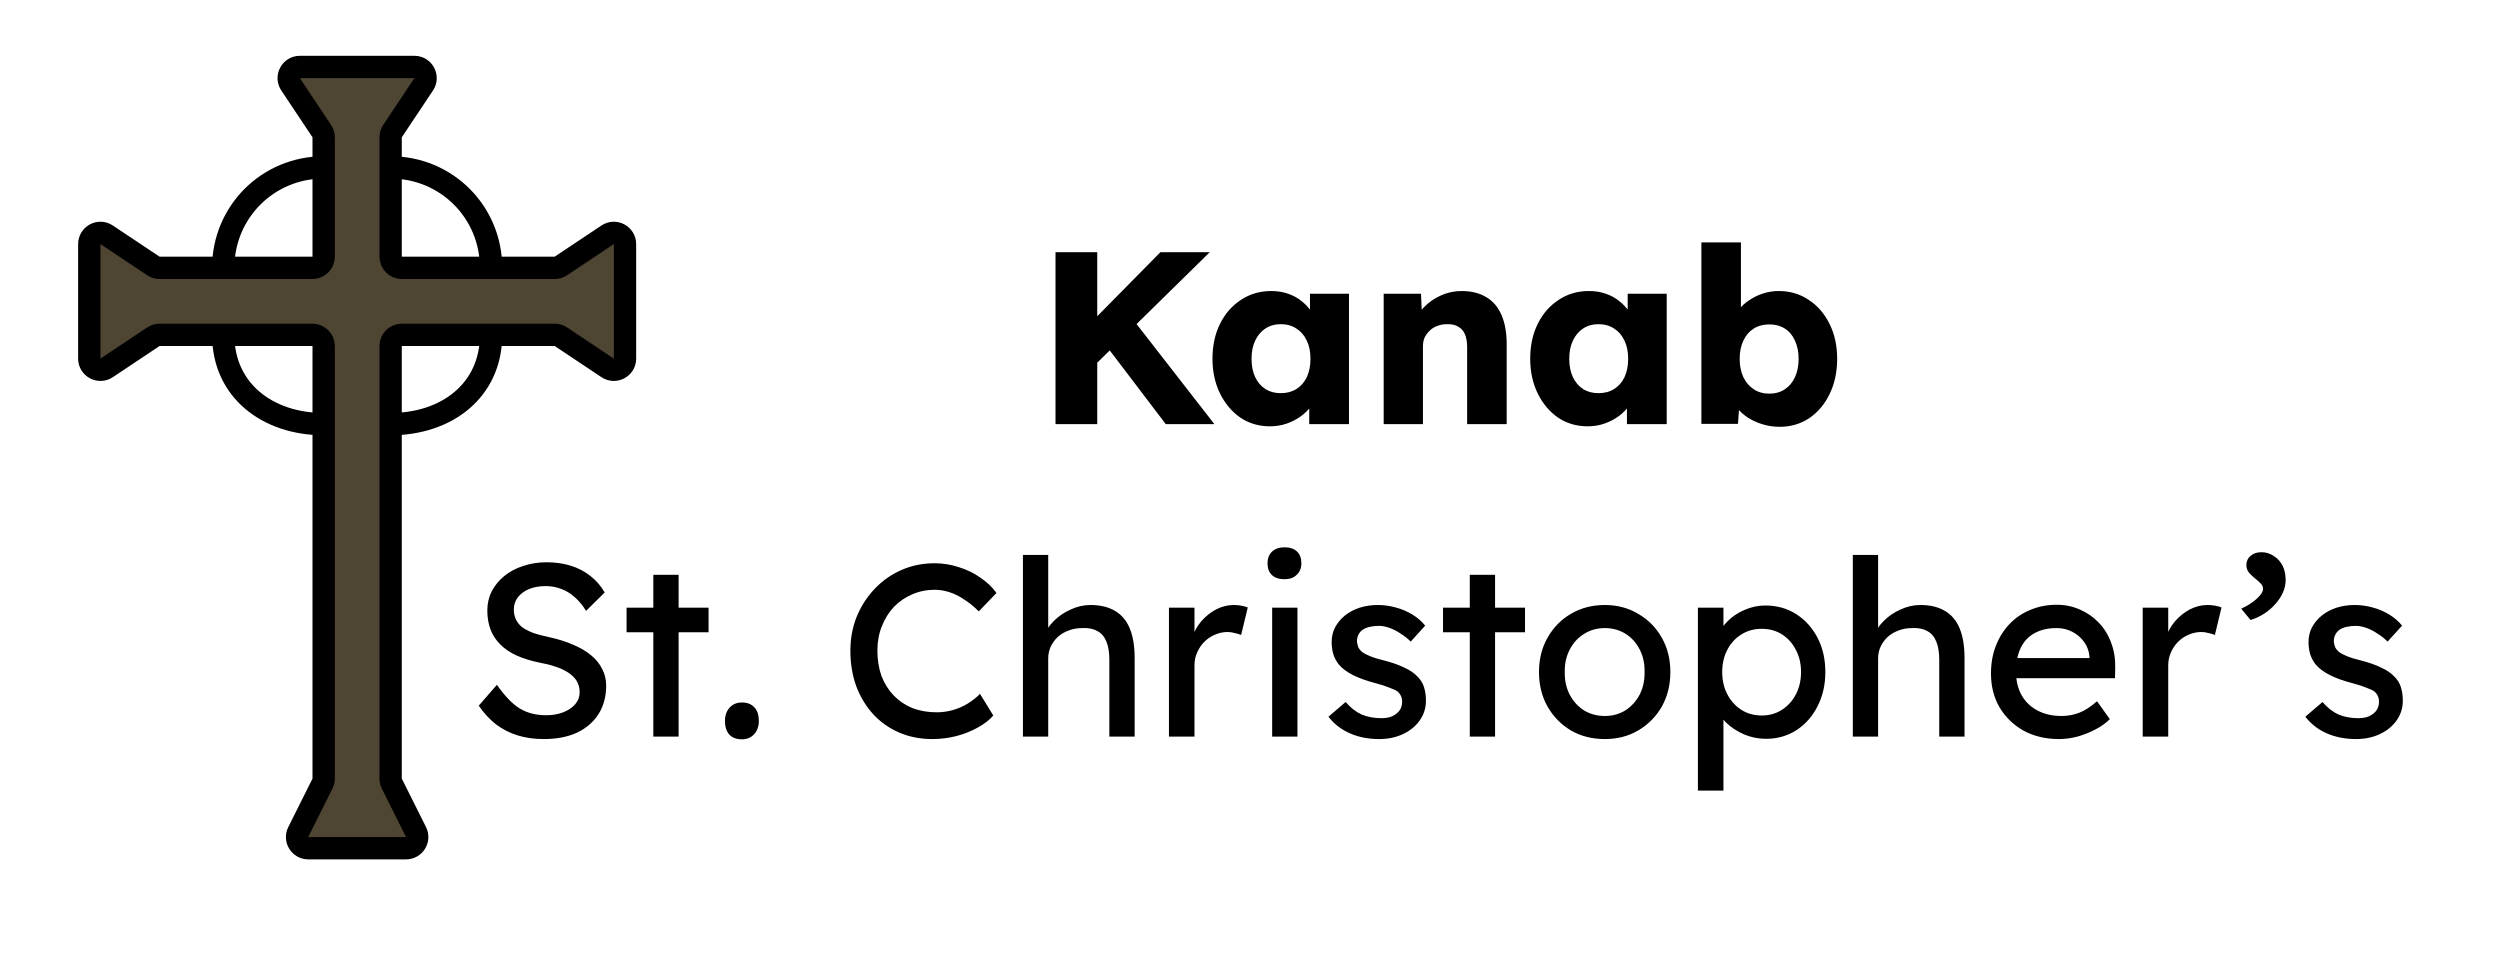 <svg width="112" height="43" viewBox="0 0 112 43" fill="none" xmlns="http://www.w3.org/2000/svg">
<path d="M18.566 3H13.434C13.035 3 12.797 3.445 13.018 3.777L14.416 5.874C14.471 5.956 14.5 6.053 14.5 6.151V7.5V11.5C14.5 11.776 14.276 12 14 12H10H7.151C7.053 12 6.956 11.971 6.874 11.916L4.777 10.518C4.445 10.297 4 10.535 4 10.934V16.066C4 16.465 4.445 16.703 4.777 16.482L6.874 15.084C6.956 15.029 7.053 15 7.151 15H10H14C14.276 15 14.5 15.224 14.5 15.5V19V34.882C14.5 34.96 14.482 35.036 14.447 35.106L13.362 37.276C13.196 37.609 13.437 38 13.809 38H18.191C18.563 38 18.804 37.609 18.638 37.276L17.553 35.106C17.518 35.036 17.5 34.96 17.5 34.882V19V15.5C17.5 15.224 17.724 15 18 15H22H24.849C24.947 15 25.044 15.029 25.126 15.084L27.223 16.482C27.555 16.703 28 16.465 28 16.066V10.934C28 10.535 27.555 10.297 27.223 10.518L25.126 11.916C25.044 11.971 24.947 12 24.849 12H22H18C17.724 12 17.5 11.776 17.5 11.5V7.5V6.151C17.5 6.053 17.529 5.956 17.584 5.874L18.982 3.777C19.203 3.445 18.965 3 18.566 3Z" fill="#4F4533"/>
<path d="M14.5 7.5V11.5C14.5 11.776 14.276 12 14 12H10M14.5 7.5V6.151C14.5 6.053 14.471 5.956 14.416 5.874L13.018 3.777C12.797 3.445 13.035 3 13.434 3H18.566C18.965 3 19.203 3.445 18.982 3.777L17.584 5.874C17.529 5.956 17.5 6.053 17.5 6.151V7.5M14.5 7.5C12 7.5 10 9.5 10 12M10 12H7.151C7.053 12 6.956 11.971 6.874 11.916L4.777 10.518C4.445 10.297 4 10.535 4 10.934V16.066C4 16.465 4.445 16.703 4.777 16.482L6.874 15.084C6.956 15.029 7.053 15 7.151 15H10M17.5 7.5V11.5C17.5 11.776 17.724 12 18 12H22M17.5 7.5C20 7.5 22 9.5 22 12M22 12H24.849C24.947 12 25.044 11.971 25.126 11.916L27.223 10.518C27.555 10.297 28 10.535 28 10.934V16.066C28 16.465 27.555 16.703 27.223 16.482L25.126 15.084C25.044 15.029 24.947 15 24.849 15H22M22 15H18C17.724 15 17.5 15.224 17.5 15.5V19M22 15C22 17.5 20 19 17.5 19M17.5 19V34.882C17.5 34.96 17.518 35.036 17.553 35.106L18.638 37.276C18.804 37.609 18.563 38 18.191 38H13.809C13.437 38 13.196 37.609 13.362 37.276L14.447 35.106C14.482 35.036 14.5 34.96 14.5 34.882V19M14.5 19V15.5C14.5 15.224 14.276 15 14 15H10M14.5 19C12 19 10 17.5 10 15" stroke="black"/>
<path d="M48.651 16.745L48.167 15.172L51.984 11.3H54.195L48.651 16.745ZM47.287 19V11.3H49.157V19H47.287ZM52.226 19L49.366 15.238L50.631 14.149L54.404 19H52.226ZM56.894 19.099C56.402 19.099 55.962 18.971 55.574 18.714C55.192 18.45 54.888 18.091 54.66 17.636C54.433 17.174 54.319 16.653 54.319 16.074C54.319 15.48 54.433 14.956 54.66 14.501C54.888 14.046 55.2 13.691 55.596 13.434C55.992 13.17 56.443 13.038 56.949 13.038C57.227 13.038 57.48 13.078 57.708 13.159C57.942 13.24 58.148 13.353 58.324 13.5C58.499 13.639 58.65 13.804 58.775 13.995C58.899 14.178 58.991 14.376 59.05 14.589L58.687 14.545V13.159H60.435V19H58.654V17.592L59.05 17.581C58.991 17.786 58.895 17.981 58.764 18.164C58.632 18.347 58.47 18.509 58.279 18.648C58.089 18.787 57.876 18.897 57.642 18.978C57.407 19.059 57.157 19.099 56.894 19.099ZM57.377 17.614C57.649 17.614 57.883 17.552 58.081 17.427C58.279 17.302 58.434 17.126 58.544 16.899C58.654 16.664 58.709 16.389 58.709 16.074C58.709 15.759 58.654 15.487 58.544 15.26C58.434 15.025 58.279 14.846 58.081 14.721C57.883 14.589 57.649 14.523 57.377 14.523C57.114 14.523 56.883 14.589 56.684 14.721C56.494 14.846 56.343 15.025 56.233 15.26C56.123 15.487 56.069 15.759 56.069 16.074C56.069 16.389 56.123 16.664 56.233 16.899C56.343 17.126 56.494 17.302 56.684 17.427C56.883 17.552 57.114 17.614 57.377 17.614ZM61.989 19V13.159H63.66L63.715 14.347L63.364 14.479C63.444 14.215 63.587 13.977 63.792 13.764C64.005 13.544 64.258 13.368 64.552 13.236C64.845 13.104 65.153 13.038 65.475 13.038C65.915 13.038 66.286 13.13 66.587 13.313C66.887 13.489 67.115 13.757 67.269 14.116C67.422 14.468 67.499 14.901 67.499 15.414V19H65.728V15.557C65.728 15.322 65.695 15.128 65.629 14.974C65.564 14.82 65.461 14.706 65.322 14.633C65.189 14.552 65.025 14.516 64.826 14.523C64.672 14.523 64.529 14.549 64.397 14.6C64.266 14.644 64.152 14.714 64.056 14.809C63.961 14.897 63.884 15 63.825 15.117C63.774 15.234 63.748 15.363 63.748 15.502V19H62.88C62.674 19 62.498 19 62.352 19C62.205 19 62.084 19 61.989 19ZM71.127 19.099C70.636 19.099 70.196 18.971 69.807 18.714C69.426 18.45 69.121 18.091 68.894 17.636C68.667 17.174 68.553 16.653 68.553 16.074C68.553 15.48 68.667 14.956 68.894 14.501C69.121 14.046 69.433 13.691 69.829 13.434C70.225 13.17 70.676 13.038 71.182 13.038C71.461 13.038 71.714 13.078 71.941 13.159C72.176 13.24 72.381 13.353 72.557 13.5C72.733 13.639 72.883 13.804 73.008 13.995C73.133 14.178 73.224 14.376 73.283 14.589L72.92 14.545V13.159H74.669V19H72.887V17.592L73.283 17.581C73.224 17.786 73.129 17.981 72.997 18.164C72.865 18.347 72.704 18.509 72.513 18.648C72.322 18.787 72.11 18.897 71.875 18.978C71.64 19.059 71.391 19.099 71.127 19.099ZM71.611 17.614C71.882 17.614 72.117 17.552 72.315 17.427C72.513 17.302 72.667 17.126 72.777 16.899C72.887 16.664 72.942 16.389 72.942 16.074C72.942 15.759 72.887 15.487 72.777 15.26C72.667 15.025 72.513 14.846 72.315 14.721C72.117 14.589 71.882 14.523 71.611 14.523C71.347 14.523 71.116 14.589 70.918 14.721C70.727 14.846 70.577 15.025 70.467 15.26C70.357 15.487 70.302 15.759 70.302 16.074C70.302 16.389 70.357 16.664 70.467 16.899C70.577 17.126 70.727 17.302 70.918 17.427C71.116 17.552 71.347 17.614 71.611 17.614ZM79.731 19.121C79.467 19.121 79.214 19.084 78.972 19.011C78.73 18.938 78.51 18.839 78.312 18.714C78.121 18.589 77.96 18.446 77.828 18.285C77.703 18.116 77.619 17.944 77.575 17.768L77.96 17.636L77.861 18.989H76.222V10.86H77.993V14.556L77.63 14.424C77.674 14.233 77.758 14.057 77.883 13.896C78.008 13.727 78.165 13.581 78.356 13.456C78.547 13.324 78.756 13.221 78.983 13.148C79.21 13.075 79.445 13.038 79.687 13.038C80.193 13.038 80.64 13.17 81.029 13.434C81.425 13.691 81.737 14.05 81.964 14.512C82.191 14.967 82.305 15.487 82.305 16.074C82.305 16.668 82.191 17.196 81.964 17.658C81.744 18.113 81.44 18.472 81.051 18.736C80.662 18.993 80.222 19.121 79.731 19.121ZM79.269 17.636C79.533 17.636 79.764 17.57 79.962 17.438C80.16 17.306 80.31 17.126 80.413 16.899C80.523 16.664 80.578 16.389 80.578 16.074C80.578 15.766 80.523 15.495 80.413 15.26C80.31 15.025 80.16 14.846 79.962 14.721C79.764 14.596 79.533 14.534 79.269 14.534C78.998 14.534 78.763 14.596 78.565 14.721C78.367 14.846 78.213 15.025 78.103 15.26C77.993 15.495 77.938 15.766 77.938 16.074C77.938 16.389 77.993 16.664 78.103 16.899C78.213 17.126 78.367 17.306 78.565 17.438C78.763 17.57 78.998 17.636 79.269 17.636ZM24.352 33.11C23.933 33.11 23.545 33.055 23.186 32.945C22.834 32.835 22.511 32.67 22.218 32.45C21.931 32.223 21.675 31.944 21.448 31.614L22.262 30.679C22.621 31.192 22.965 31.548 23.296 31.746C23.625 31.944 24.018 32.043 24.473 32.043C24.751 32.043 25.004 31.999 25.232 31.911C25.459 31.823 25.639 31.702 25.77 31.548C25.902 31.394 25.968 31.218 25.968 31.02C25.968 30.888 25.947 30.763 25.902 30.646C25.858 30.529 25.789 30.422 25.694 30.327C25.605 30.232 25.488 30.144 25.341 30.063C25.202 29.982 25.037 29.913 24.846 29.854C24.656 29.788 24.436 29.733 24.186 29.689C23.791 29.608 23.446 29.502 23.152 29.37C22.859 29.238 22.613 29.073 22.416 28.875C22.218 28.677 22.071 28.453 21.976 28.204C21.88 27.947 21.832 27.661 21.832 27.346C21.832 27.038 21.898 26.752 22.03 26.488C22.17 26.224 22.357 25.997 22.591 25.806C22.834 25.608 23.116 25.458 23.439 25.355C23.761 25.245 24.11 25.19 24.483 25.19C24.88 25.19 25.242 25.241 25.573 25.344C25.902 25.447 26.196 25.601 26.453 25.806C26.709 26.004 26.922 26.25 27.09 26.543L26.255 27.368C26.108 27.126 25.943 26.924 25.759 26.763C25.576 26.594 25.375 26.47 25.154 26.389C24.934 26.301 24.7 26.257 24.451 26.257C24.165 26.257 23.915 26.301 23.703 26.389C23.49 26.477 23.321 26.602 23.197 26.763C23.079 26.917 23.02 27.1 23.02 27.313C23.02 27.467 23.05 27.61 23.108 27.742C23.167 27.867 23.255 27.98 23.372 28.083C23.497 28.178 23.662 28.266 23.867 28.347C24.073 28.42 24.319 28.486 24.605 28.545C25.008 28.633 25.367 28.747 25.683 28.886C25.998 29.018 26.265 29.176 26.485 29.359C26.706 29.542 26.87 29.748 26.98 29.975C27.098 30.202 27.157 30.448 27.157 30.712C27.157 31.203 27.043 31.629 26.816 31.988C26.588 32.347 26.265 32.626 25.848 32.824C25.43 33.015 24.931 33.11 24.352 33.11ZM29.269 33V25.751H30.402V33H29.269ZM28.07 28.325V27.225H31.744V28.325H28.07ZM33.237 33.121C32.995 33.121 32.808 33.051 32.676 32.912C32.544 32.765 32.478 32.56 32.478 32.296C32.478 32.054 32.548 31.856 32.687 31.702C32.827 31.548 33.01 31.471 33.237 31.471C33.479 31.471 33.666 31.544 33.798 31.691C33.93 31.83 33.996 32.032 33.996 32.296C33.996 32.538 33.927 32.736 33.787 32.89C33.648 33.044 33.465 33.121 33.237 33.121ZM41.771 33.11C41.236 33.11 40.745 33.015 40.297 32.824C39.85 32.633 39.461 32.362 39.131 32.01C38.801 31.651 38.545 31.229 38.361 30.745C38.185 30.261 38.097 29.729 38.097 29.15C38.097 28.6 38.193 28.09 38.383 27.621C38.581 27.144 38.853 26.726 39.197 26.367C39.542 26.008 39.942 25.729 40.396 25.531C40.851 25.333 41.342 25.234 41.87 25.234C42.244 25.234 42.607 25.293 42.959 25.41C43.319 25.52 43.641 25.678 43.927 25.883C44.221 26.081 44.459 26.308 44.642 26.565L43.85 27.39C43.638 27.177 43.421 27.001 43.201 26.862C42.989 26.715 42.769 26.605 42.541 26.532C42.321 26.459 42.098 26.422 41.87 26.422C41.511 26.422 41.174 26.492 40.858 26.631C40.55 26.763 40.279 26.95 40.044 27.192C39.817 27.434 39.637 27.724 39.505 28.061C39.373 28.391 39.307 28.754 39.307 29.15C39.307 29.568 39.37 29.949 39.494 30.294C39.626 30.631 39.81 30.921 40.044 31.163C40.279 31.405 40.558 31.592 40.88 31.724C41.21 31.849 41.573 31.911 41.969 31.911C42.211 31.911 42.45 31.878 42.684 31.812C42.919 31.746 43.139 31.651 43.344 31.526C43.55 31.401 43.737 31.255 43.905 31.086L44.499 32.054C44.331 32.252 44.1 32.432 43.806 32.593C43.52 32.754 43.198 32.883 42.838 32.978C42.486 33.066 42.131 33.11 41.771 33.11ZM45.827 33V24.86H46.96V28.413L46.762 28.545C46.836 28.288 46.978 28.054 47.191 27.841C47.404 27.621 47.657 27.445 47.95 27.313C48.243 27.174 48.544 27.104 48.852 27.104C49.292 27.104 49.659 27.192 49.952 27.368C50.245 27.537 50.465 27.797 50.612 28.149C50.759 28.501 50.832 28.945 50.832 29.48V33H49.699V29.557C49.699 29.227 49.655 28.956 49.567 28.743C49.479 28.523 49.343 28.365 49.16 28.27C48.977 28.167 48.749 28.123 48.478 28.138C48.258 28.138 48.056 28.175 47.873 28.248C47.69 28.314 47.529 28.409 47.389 28.534C47.257 28.659 47.151 28.805 47.07 28.974C46.997 29.135 46.96 29.311 46.96 29.502V33H46.399C46.304 33 46.209 33 46.113 33C46.018 33 45.922 33 45.827 33ZM52.369 33V27.225H53.513V29.04L53.403 28.6C53.484 28.321 53.62 28.068 53.81 27.841C54.008 27.614 54.232 27.434 54.481 27.302C54.738 27.17 55.002 27.104 55.273 27.104C55.398 27.104 55.515 27.115 55.625 27.137C55.742 27.159 55.834 27.185 55.9 27.214L55.603 28.446C55.515 28.409 55.416 28.38 55.306 28.358C55.203 28.329 55.101 28.314 54.998 28.314C54.8 28.314 54.609 28.354 54.426 28.435C54.25 28.508 54.093 28.615 53.953 28.754C53.821 28.886 53.715 29.044 53.634 29.227C53.553 29.403 53.513 29.597 53.513 29.81V33H52.369ZM56.993 33V27.225H58.126V33H56.993ZM57.543 25.949C57.301 25.949 57.114 25.887 56.982 25.762C56.85 25.637 56.784 25.461 56.784 25.234C56.784 25.021 56.85 24.849 56.982 24.717C57.121 24.585 57.308 24.519 57.543 24.519C57.785 24.519 57.972 24.581 58.104 24.706C58.236 24.831 58.302 25.007 58.302 25.234C58.302 25.447 58.232 25.619 58.093 25.751C57.961 25.883 57.777 25.949 57.543 25.949ZM61.792 33.11C61.308 33.11 60.872 33.026 60.483 32.857C60.094 32.688 59.772 32.439 59.515 32.109L60.285 31.449C60.505 31.706 60.743 31.893 61 32.01C61.264 32.12 61.561 32.175 61.891 32.175C62.023 32.175 62.144 32.16 62.254 32.131C62.371 32.094 62.471 32.043 62.551 31.977C62.639 31.911 62.705 31.834 62.749 31.746C62.793 31.651 62.815 31.548 62.815 31.438C62.815 31.247 62.745 31.093 62.606 30.976C62.533 30.925 62.416 30.87 62.254 30.811C62.1 30.745 61.898 30.679 61.649 30.613C61.224 30.503 60.876 30.378 60.604 30.239C60.333 30.1 60.124 29.942 59.977 29.766C59.867 29.627 59.786 29.476 59.735 29.315C59.684 29.146 59.658 28.963 59.658 28.765C59.658 28.523 59.709 28.303 59.812 28.105C59.922 27.9 60.069 27.724 60.252 27.577C60.443 27.423 60.663 27.306 60.912 27.225C61.169 27.144 61.44 27.104 61.726 27.104C61.998 27.104 62.265 27.141 62.529 27.214C62.8 27.287 63.05 27.394 63.277 27.533C63.505 27.672 63.695 27.837 63.849 28.028L63.2 28.743C63.061 28.604 62.907 28.483 62.738 28.38C62.577 28.27 62.412 28.186 62.243 28.127C62.075 28.068 61.92 28.039 61.781 28.039C61.627 28.039 61.488 28.054 61.363 28.083C61.239 28.112 61.132 28.156 61.044 28.215C60.964 28.274 60.901 28.347 60.857 28.435C60.813 28.523 60.791 28.622 60.791 28.732C60.798 28.827 60.821 28.919 60.857 29.007C60.901 29.088 60.96 29.157 61.033 29.216C61.114 29.275 61.235 29.337 61.396 29.403C61.557 29.469 61.763 29.531 62.012 29.59C62.379 29.685 62.679 29.792 62.914 29.909C63.156 30.019 63.347 30.147 63.486 30.294C63.633 30.433 63.736 30.595 63.794 30.778C63.853 30.961 63.882 31.167 63.882 31.394C63.882 31.724 63.787 32.021 63.596 32.285C63.413 32.542 63.163 32.743 62.848 32.89C62.533 33.037 62.181 33.11 61.792 33.11ZM65.846 33V25.751H66.979V33H65.846ZM64.647 28.325V27.225H68.321V28.325H64.647ZM71.895 33.11C71.33 33.11 70.824 32.982 70.377 32.725C69.937 32.461 69.588 32.105 69.332 31.658C69.075 31.203 68.947 30.686 68.947 30.107C68.947 29.528 69.075 29.014 69.332 28.567C69.588 28.112 69.937 27.757 70.377 27.5C70.824 27.236 71.33 27.104 71.895 27.104C72.452 27.104 72.951 27.236 73.391 27.5C73.838 27.757 74.19 28.112 74.447 28.567C74.704 29.014 74.832 29.528 74.832 30.107C74.832 30.686 74.704 31.203 74.447 31.658C74.19 32.105 73.838 32.461 73.391 32.725C72.951 32.982 72.452 33.11 71.895 33.11ZM71.895 32.076C72.24 32.076 72.547 31.992 72.819 31.823C73.09 31.647 73.303 31.412 73.457 31.119C73.611 30.818 73.684 30.481 73.677 30.107C73.684 29.726 73.611 29.388 73.457 29.095C73.303 28.794 73.09 28.56 72.819 28.391C72.547 28.222 72.24 28.138 71.895 28.138C71.55 28.138 71.239 28.226 70.96 28.402C70.689 28.571 70.476 28.805 70.322 29.106C70.168 29.399 70.094 29.733 70.102 30.107C70.094 30.481 70.168 30.818 70.322 31.119C70.476 31.412 70.689 31.647 70.96 31.823C71.239 31.992 71.55 32.076 71.895 32.076ZM76.066 35.42V27.225H77.21V28.545L77.034 28.446C77.078 28.226 77.203 28.017 77.408 27.819C77.614 27.614 77.863 27.449 78.156 27.324C78.457 27.192 78.765 27.126 79.08 27.126C79.601 27.126 80.063 27.254 80.466 27.511C80.87 27.768 81.189 28.12 81.423 28.567C81.658 29.014 81.775 29.528 81.775 30.107C81.775 30.679 81.658 31.192 81.423 31.647C81.196 32.094 80.881 32.45 80.477 32.714C80.074 32.971 79.619 33.099 79.113 33.099C78.776 33.099 78.45 33.033 78.134 32.901C77.819 32.762 77.551 32.586 77.331 32.373C77.111 32.16 76.976 31.94 76.924 31.713L77.21 31.559V35.42H76.066ZM78.926 32.054C79.264 32.054 79.564 31.97 79.828 31.801C80.092 31.632 80.301 31.401 80.455 31.108C80.609 30.815 80.686 30.481 80.686 30.107C80.686 29.733 80.609 29.403 80.455 29.117C80.309 28.824 80.103 28.593 79.839 28.424C79.575 28.255 79.271 28.171 78.926 28.171C78.582 28.171 78.277 28.255 78.013 28.424C77.749 28.585 77.54 28.813 77.386 29.106C77.232 29.399 77.155 29.733 77.155 30.107C77.155 30.481 77.232 30.815 77.386 31.108C77.54 31.401 77.749 31.632 78.013 31.801C78.277 31.97 78.582 32.054 78.926 32.054ZM83.006 33V24.86H84.139V28.413L83.941 28.545C84.014 28.288 84.157 28.054 84.37 27.841C84.582 27.621 84.835 27.445 85.129 27.313C85.422 27.174 85.723 27.104 86.031 27.104C86.471 27.104 86.838 27.192 87.131 27.368C87.424 27.537 87.644 27.797 87.791 28.149C87.938 28.501 88.011 28.945 88.011 29.48V33H86.878V29.557C86.878 29.227 86.834 28.956 86.746 28.743C86.658 28.523 86.522 28.365 86.339 28.27C86.156 28.167 85.928 28.123 85.657 28.138C85.437 28.138 85.235 28.175 85.052 28.248C84.868 28.314 84.707 28.409 84.568 28.534C84.436 28.659 84.329 28.805 84.249 28.974C84.175 29.135 84.139 29.311 84.139 29.502V33H83.578C83.483 33 83.387 33 83.292 33C83.197 33 83.101 33 83.006 33ZM92.243 33.11C91.649 33.11 91.121 32.985 90.659 32.736C90.204 32.479 89.845 32.131 89.581 31.691C89.324 31.251 89.196 30.745 89.196 30.173C89.196 29.718 89.269 29.304 89.416 28.93C89.562 28.556 89.764 28.233 90.021 27.962C90.285 27.683 90.597 27.471 90.956 27.324C91.323 27.17 91.719 27.093 92.144 27.093C92.518 27.093 92.866 27.166 93.189 27.313C93.511 27.452 93.79 27.647 94.025 27.896C94.267 28.145 94.45 28.442 94.575 28.787C94.707 29.124 94.769 29.495 94.762 29.898L94.751 30.382H90.032L89.779 29.48H93.772L93.607 29.667V29.403C93.585 29.161 93.504 28.945 93.365 28.754C93.225 28.563 93.049 28.413 92.837 28.303C92.624 28.193 92.393 28.138 92.144 28.138C91.748 28.138 91.414 28.215 91.143 28.369C90.871 28.516 90.666 28.736 90.527 29.029C90.388 29.315 90.318 29.671 90.318 30.096C90.318 30.499 90.402 30.851 90.571 31.152C90.74 31.445 90.978 31.673 91.286 31.834C91.594 31.995 91.95 32.076 92.353 32.076C92.639 32.076 92.903 32.028 93.145 31.933C93.394 31.838 93.662 31.665 93.948 31.416L94.52 32.219C94.344 32.395 94.127 32.549 93.871 32.681C93.621 32.813 93.354 32.919 93.068 33C92.789 33.073 92.514 33.11 92.243 33.11ZM95.993 33V27.225H97.137V29.04L97.027 28.6C97.108 28.321 97.243 28.068 97.434 27.841C97.632 27.614 97.856 27.434 98.105 27.302C98.362 27.17 98.626 27.104 98.897 27.104C99.022 27.104 99.139 27.115 99.249 27.137C99.367 27.159 99.458 27.185 99.524 27.214L99.227 28.446C99.139 28.409 99.04 28.38 98.93 28.358C98.828 28.329 98.725 28.314 98.622 28.314C98.424 28.314 98.234 28.354 98.05 28.435C97.874 28.508 97.716 28.615 97.577 28.754C97.445 28.886 97.339 29.044 97.258 29.227C97.177 29.403 97.137 29.597 97.137 29.81V33H95.993ZM100.824 27.775L100.406 27.269C100.692 27.137 100.926 26.987 101.11 26.818C101.293 26.649 101.385 26.503 101.385 26.378C101.385 26.283 101.344 26.198 101.264 26.125C101.183 26.044 101.11 25.978 101.044 25.927C100.882 25.795 100.772 25.685 100.714 25.597C100.662 25.509 100.637 25.417 100.637 25.322C100.637 25.146 100.699 25.007 100.824 24.904C100.948 24.794 101.11 24.739 101.308 24.739C101.513 24.739 101.696 24.794 101.858 24.904C102.026 25.007 102.158 25.15 102.254 25.333C102.349 25.516 102.397 25.733 102.397 25.982C102.397 26.173 102.356 26.36 102.276 26.543C102.195 26.726 102.081 26.899 101.935 27.06C101.795 27.221 101.63 27.364 101.44 27.489C101.249 27.614 101.044 27.709 100.824 27.775ZM105.556 33.11C105.072 33.11 104.636 33.026 104.247 32.857C103.858 32.688 103.536 32.439 103.279 32.109L104.049 31.449C104.269 31.706 104.507 31.893 104.764 32.01C105.028 32.12 105.325 32.175 105.655 32.175C105.787 32.175 105.908 32.16 106.018 32.131C106.135 32.094 106.234 32.043 106.315 31.977C106.403 31.911 106.469 31.834 106.513 31.746C106.557 31.651 106.579 31.548 106.579 31.438C106.579 31.247 106.509 31.093 106.37 30.976C106.297 30.925 106.179 30.87 106.018 30.811C105.864 30.745 105.662 30.679 105.413 30.613C104.988 30.503 104.639 30.378 104.368 30.239C104.097 30.1 103.888 29.942 103.741 29.766C103.631 29.627 103.55 29.476 103.499 29.315C103.448 29.146 103.422 28.963 103.422 28.765C103.422 28.523 103.473 28.303 103.576 28.105C103.686 27.9 103.833 27.724 104.016 27.577C104.207 27.423 104.427 27.306 104.676 27.225C104.933 27.144 105.204 27.104 105.49 27.104C105.761 27.104 106.029 27.141 106.293 27.214C106.564 27.287 106.814 27.394 107.041 27.533C107.268 27.672 107.459 27.837 107.613 28.028L106.964 28.743C106.825 28.604 106.671 28.483 106.502 28.38C106.341 28.27 106.176 28.186 106.007 28.127C105.838 28.068 105.684 28.039 105.545 28.039C105.391 28.039 105.252 28.054 105.127 28.083C105.002 28.112 104.896 28.156 104.808 28.215C104.727 28.274 104.665 28.347 104.621 28.435C104.577 28.523 104.555 28.622 104.555 28.732C104.562 28.827 104.584 28.919 104.621 29.007C104.665 29.088 104.724 29.157 104.797 29.216C104.878 29.275 104.999 29.337 105.16 29.403C105.321 29.469 105.527 29.531 105.776 29.59C106.143 29.685 106.443 29.792 106.678 29.909C106.92 30.019 107.111 30.147 107.25 30.294C107.397 30.433 107.499 30.595 107.558 30.778C107.617 30.961 107.646 31.167 107.646 31.394C107.646 31.724 107.551 32.021 107.36 32.285C107.177 32.542 106.927 32.743 106.612 32.89C106.297 33.037 105.945 33.11 105.556 33.11Z" fill="black"/>
</svg>
